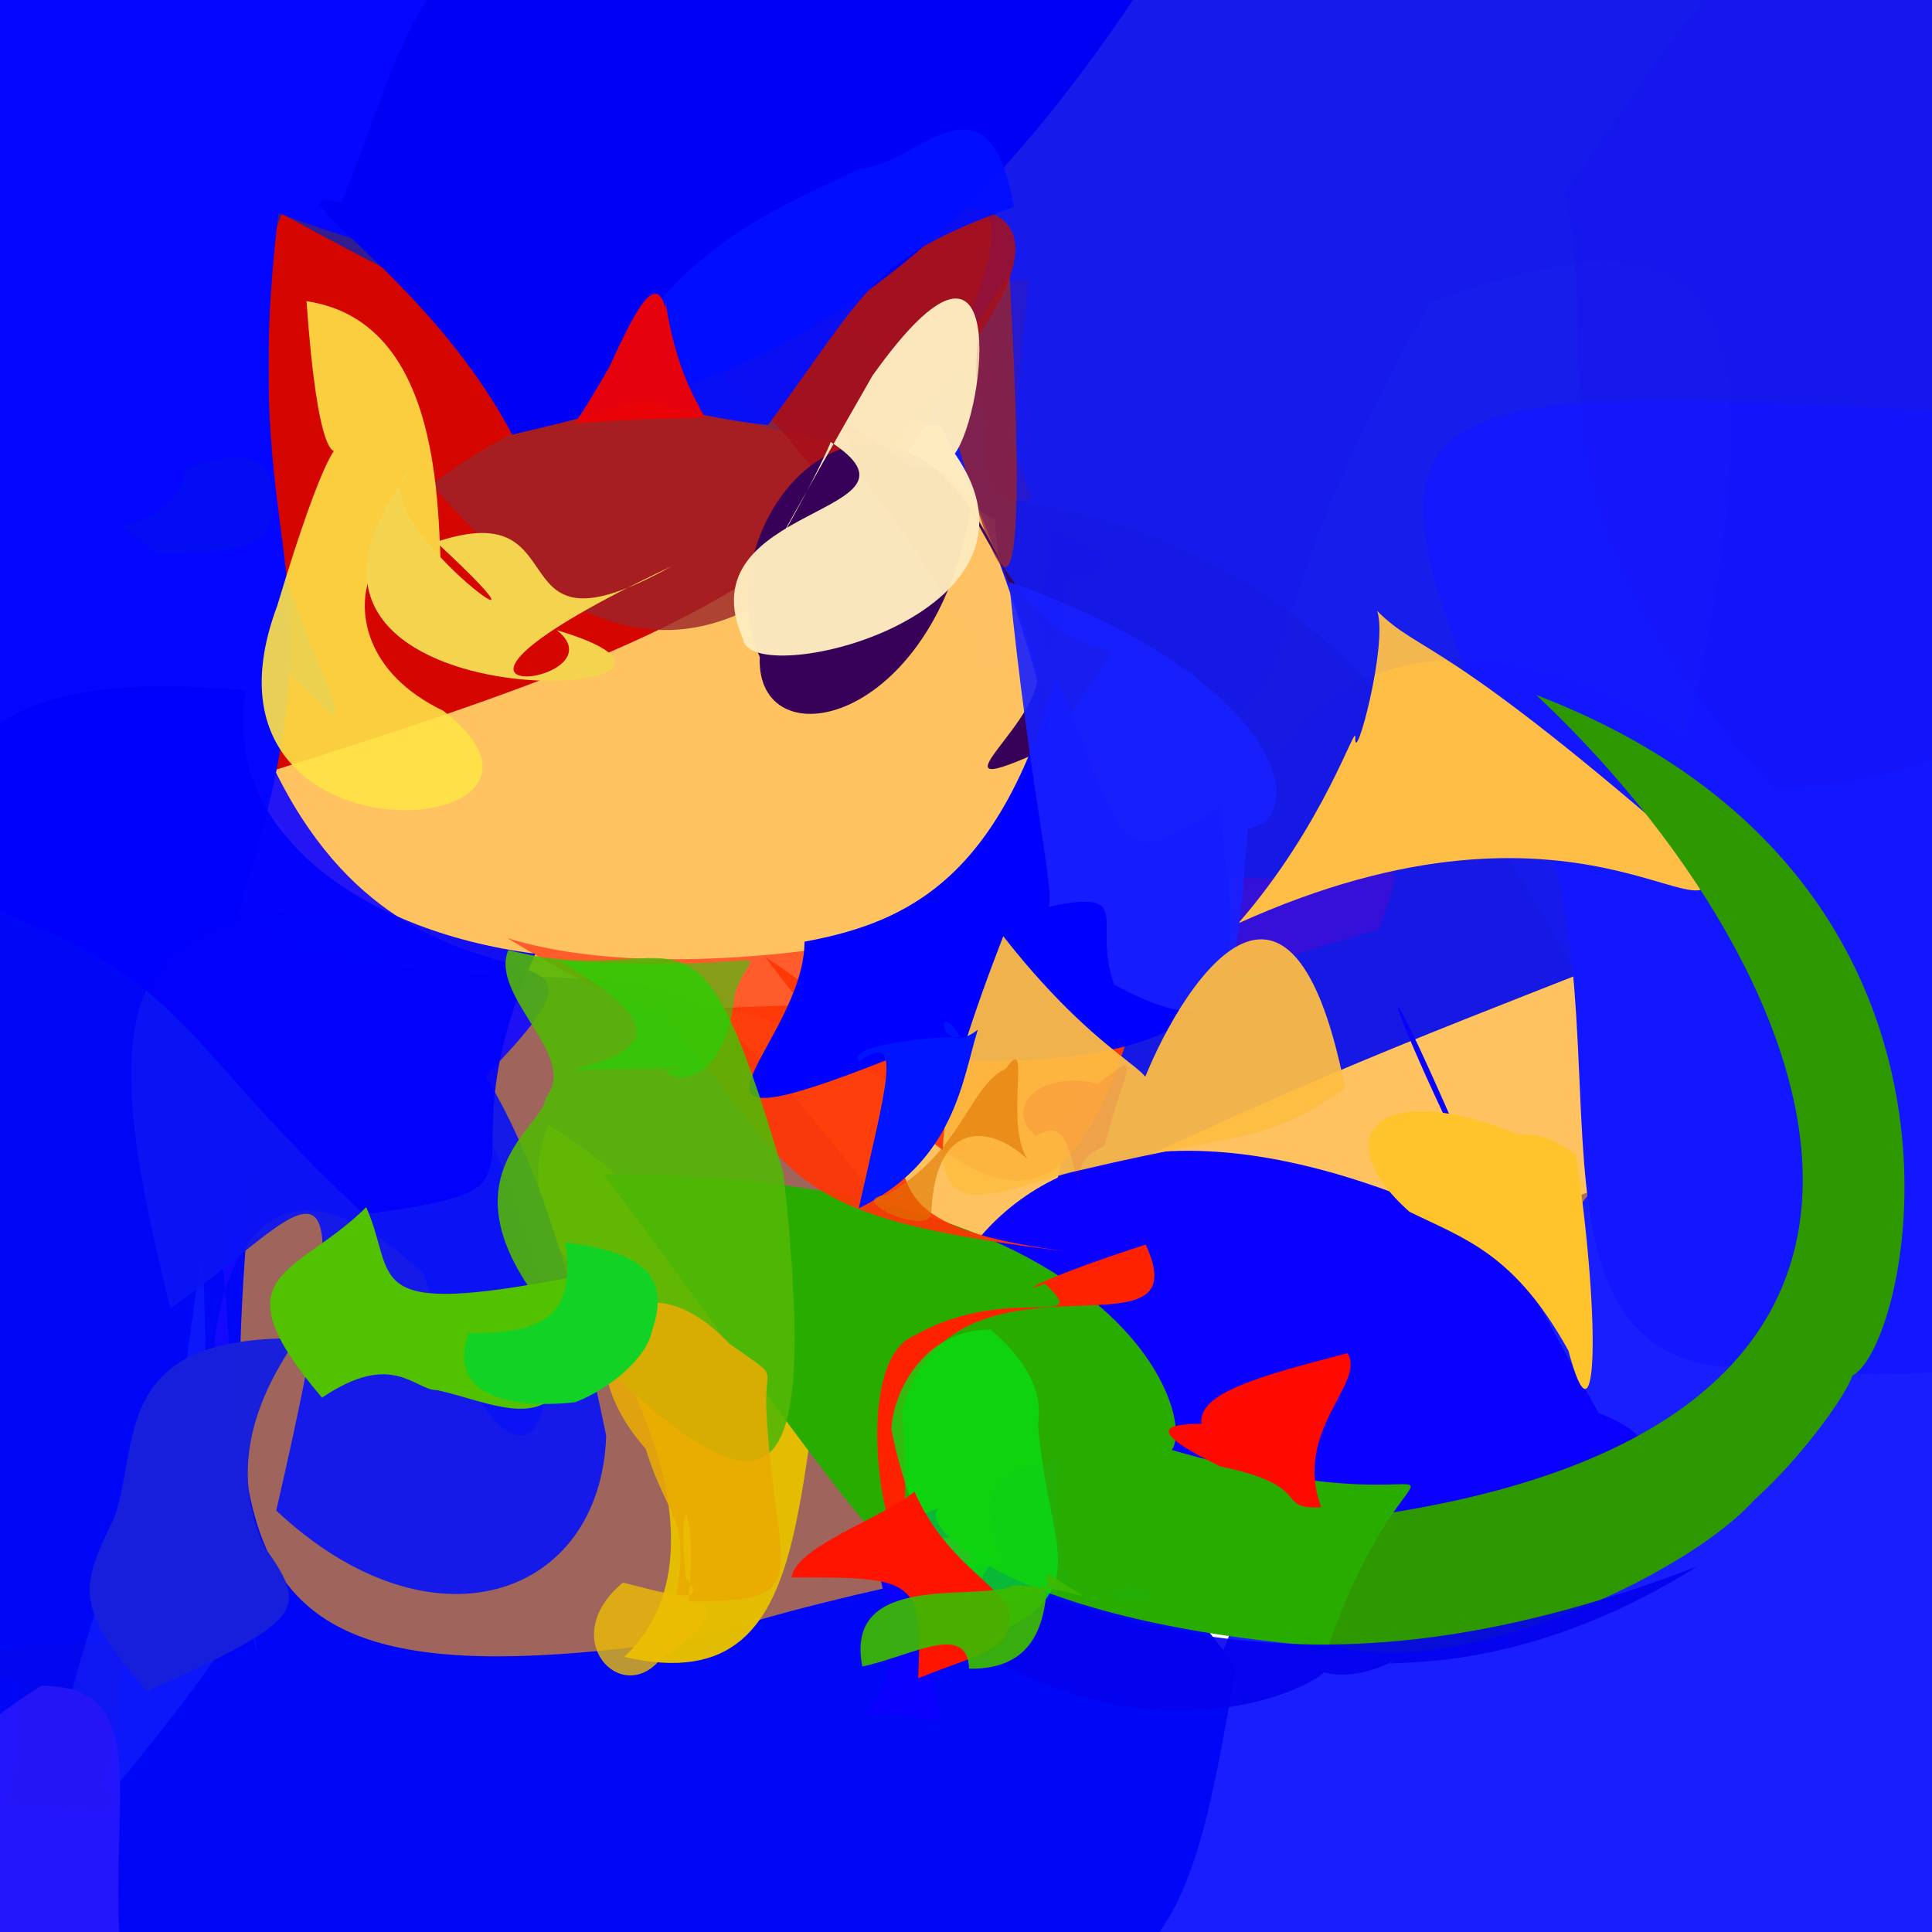 <?xml version="1.0" ?>
<svg height="512" style="background-color: rgb(255, 232, 209, 0.038)" version="1.1" width="512" xmlns="http://www.w3.org/2000/svg">
  <defs/>
  <g>
    <path d="M 534.264 450.719 C 547.255 517.626 549.134 525.647 395.955 530.962 C 326.779 563.2 297.874 563.2 292.699 535.371 C 345.691 345.146 389.417 300.14 496.64 309.231 C 562.12 316.22 562.15 338.738 534.264 450.719" fill="rgb(12, 17, 255)" opacity="0.945" stroke="rgb(0, 0, 0)" stroke-linecap="round" stroke-linejoin="round" stroke-opacity="1.0" stroke-width="0"/>
    <path d="M 327.612 441.786 C 308.251 548.546 312.07 552.756 3.683 516.394 C 106.572 237.822 180.987 240.313 -1.992 476.789 C -34.639 210.028 -23.28 189.03 81.778 252.758 C 217.722 275.312 147.55 210.302 327.612 441.786" fill="rgb(0, 7, 247)" opacity="0.997" stroke="rgb(0, 0, 0)" stroke-linecap="round" stroke-linejoin="round" stroke-opacity="1.0" stroke-width="0"/>
    <path d="M 436.79 294.943 C 351.201 419.747 273.816 404.32 185.426 434.223 C 35.658 456.097 59.744 404.976 75.164 219.177 C 10.942 163.245 33.952 156.952 58.357 132.911 C 268.323 131.933 337.442 90.268 436.79 294.943" fill="rgb(255, 158, 0)" opacity="0.623" stroke="rgb(0, 0, 0)" stroke-linecap="round" stroke-linejoin="round" stroke-opacity="1.0" stroke-width="0"/>
    <path d="M 271.484 6.367 C 256.989 163.373 188.103 166.008 -12.349 230.963 C -19.782 202.206 -18.798 186.757 -15.452 46.914 C -14.455 -15.253 -6.898 -19.759 66.353 -17.292 C 198.382 -24.702 222.612 -35.966 271.484 6.367" fill="rgb(213, 5, 0)" opacity="1.0" stroke="rgb(0, 0, 0)" stroke-linecap="round" stroke-linejoin="round" stroke-opacity="1.0" stroke-width="0"/>
    <path d="M 547.659 187.002 C 466.759 252.224 419.804 249.434 281.757 317.095 C 249.147 371.587 328.919 278.824 249.51 112.957 C 69.908 100.062 139.655 -14.652 487.776 -21.982 C 552.008 20.123 529.611 43.88 547.659 187.002" fill="rgb(12, 17, 234)" opacity="0.956" stroke="rgb(0, 0, 0)" stroke-linecap="round" stroke-linejoin="round" stroke-opacity="1.0" stroke-width="0"/>
    <path d="M 423.634 374.438 C 456.05 387.235 430.491 404.953 230.402 407.907 C 249.959 469.129 205.336 449.388 249.728 456.096 C 214.597 325.447 280.11 268.838 398.439 329.014 C 351.433 216.175 366.315 272.687 423.634 374.438" fill="rgb(9, 0, 255)" opacity="1.0" stroke="rgb(0, 0, 0)" stroke-linecap="round" stroke-linejoin="round" stroke-opacity="1.0" stroke-width="0"/>
    <path d="M 537.756 227.951 C 563.044 360.338 562.886 370.318 454.615 362.019 C 394.23 353.17 439.758 249.259 395.424 194.212 C 355.813 102.027 372.802 100.416 529.949 109.959 C 563.2 75.017 561.867 107.893 537.756 227.951" fill="rgb(19, 23, 255)" opacity="1.0" stroke="rgb(0, 0, 0)" stroke-linecap="round" stroke-linejoin="round" stroke-opacity="1.0" stroke-width="0"/>
    <path d="M 365.437 246.293 C 301.315 264.557 305.596 271.556 293.696 276.891 C 277.792 293.707 276.154 315.578 264.257 275.909 C 271.274 245.355 279.323 242.798 327.598 232.437 C 370.019 235.428 375.072 218.94 365.437 246.293" fill="rgb(114, 0, 193)" opacity="0.347" stroke="rgb(0, 0, 0)" stroke-linecap="round" stroke-linejoin="round" stroke-opacity="1.0" stroke-width="0"/>
    <path d="M 452.721 229.944 C 455.265 251.971 419.366 203.412 328.128 244.709 C 351.014 218.512 359.414 191.007 359.155 195.428 C 358.929 203.883 367.928 170.621 364.965 161.905 C 376.806 173.748 381.596 167.456 452.721 229.944" fill="rgb(255, 191, 70)" opacity="0.995" stroke="rgb(0, 0, 0)" stroke-linecap="round" stroke-linejoin="round" stroke-opacity="1.0" stroke-width="0"/>
    <path d="M 74.668 56.649 C 42.631 135.817 121.656 226.471 72.286 173.704 C 69.543 53.772 73.271 41.868 70.988 42.597 C 63.126 65.059 61.148 33.791 134.252 55.648 C 257.323 65.735 312.732 187.184 74.668 56.649" fill="rgb(16, 34, 173)" opacity="0.83" stroke="rgb(0, 0, 0)" stroke-linecap="round" stroke-linejoin="round" stroke-opacity="1.0" stroke-width="0"/>
    <path d="M 290.411 218.697 C 191.041 292.461 202.582 220.749 258.392 300.832 C 154.547 234.707 211.874 295.74 134.502 248.623 C 185.236 264.285 266.35 241.148 226.482 249.825 C 311.11 241.565 284.875 170.127 290.411 218.697" fill="rgb(255, 9, 0)" opacity="0.555" stroke="rgb(0, 0, 0)" stroke-linecap="round" stroke-linejoin="round" stroke-opacity="1.0" stroke-width="0"/>
    <path d="M 267.533 72.375 C 274.773 204.296 259.738 135.56 250.069 104.882 C 197.951 192.944 154.119 174.497 114.423 128.424 C 168.126 86.993 237.528 100.135 204.617 92.419 C 319.317 -13.575 220.491 146.018 267.533 72.375" fill="rgb(154, 37, 41)" opacity="0.803" stroke="rgb(0, 0, 0)" stroke-linecap="round" stroke-linejoin="round" stroke-opacity="1.0" stroke-width="0"/>
    <path d="M 226.978 318.904 C 206.732 380.496 222.978 452.423 165.411 439.089 C 192.39 414.02 169.138 365.419 154.518 346.46 C 183.468 358.827 130.395 334.375 145.344 297.991 C 227.765 351.072 156.287 388.294 226.978 318.904" fill="rgb(229, 189, 0)" opacity="0.987" stroke="rgb(0, 0, 0)" stroke-linecap="round" stroke-linejoin="round" stroke-opacity="1.0" stroke-width="0"/>
    <path d="M 537.811 64.438 C 563.2 146.568 563.2 204.038 470.107 209.207 C 399.744 131.449 425.881 96.722 414.577 50.838 C 438.482 18.103 443.872 4.929 475.304 -25.396 C 527.014 0.814 526.82 19.184 537.811 64.438" fill="rgb(24, 16, 241)" opacity="0.302" stroke="rgb(0, 0, 0)" stroke-linecap="round" stroke-linejoin="round" stroke-opacity="1.0" stroke-width="0"/>
    <path d="M 488.702 364.804 C 496.566 358.066 482.719 381.417 464.898 397.502 C 439.693 425.675 332.264 468.526 331.058 405.008 C 545.633 390.886 482.159 254.392 407.112 184.174 C 540.269 235.248 503.386 369.227 488.702 364.804" fill="rgb(45, 152, 0)" opacity="1.0" stroke="rgb(0, 0, 0)" stroke-linecap="round" stroke-linejoin="round" stroke-opacity="1.0" stroke-width="0"/>
    <path d="M 304.876 382.57 C 399.322 411.502 377.333 364.705 351.919 436.452 C 264.84 429.624 242.58 403.02 248.976 399.676 C 226.866 404.999 259.928 446.245 159.964 311.108 C 322.912 311.011 320.229 401.569 304.876 382.57" fill="rgb(40, 172, 0)" opacity="1.0" stroke="rgb(0, 0, 0)" stroke-linecap="round" stroke-linejoin="round" stroke-opacity="1.0" stroke-width="0"/>
    <path d="M 202.706 253.55 C 270.589 297.027 202.036 322.425 286.637 332.1 C 201.52 322.385 213.306 310.963 175.506 268.773 C 207.329 262.894 264.721 275.587 310.565 231.299 C 289.996 316.37 277.365 351.922 202.706 253.55" fill="rgb(255, 54, 6)" opacity="0.93" stroke="rgb(0, 0, 0)" stroke-linecap="round" stroke-linejoin="round" stroke-opacity="1.0" stroke-width="0"/>
    <path d="M 368.329 440.884 C 378.368 433.972 360.755 448.873 347.388 441.888 C 371.088 434.62 296.402 490.427 223.201 406.126 C 285.495 423.289 337.671 458.274 449.894 415.08 C 407.839 441.4 375.65 440.238 368.329 440.884" fill="rgb(5, 0, 237)" opacity="0.906" stroke="rgb(0, 0, 0)" stroke-linecap="round" stroke-linejoin="round" stroke-opacity="1.0" stroke-width="0"/>
    <path d="M 192.509 76.223 C 267.775 36.59 305.519 51.713 220.671 131.731 C 184.705 77.995 145.936 86.327 116.312 -1.554 C 153.822 -20.978 174.958 -13.886 214.774 -5.607 C 188.279 0.666 110.954 46.544 192.509 76.223" fill="rgb(169, 15, 26)" opacity="0.854" stroke="rgb(0, 0, 0)" stroke-linecap="round" stroke-linejoin="round" stroke-opacity="1.0" stroke-width="0"/>
    <path d="M 68.287 438.178 C 57.998 407.564 106.905 387.762 6.366 502.05 C 25.582 406.669 44.026 385.032 47.712 365.567 C 49.036 386.74 41.807 411.47 53.629 330.526 C 56.754 400.4 48.028 336.182 68.287 438.178" fill="rgb(12, 24, 250)" opacity="1.0" stroke="rgb(0, 0, 0)" stroke-linecap="round" stroke-linejoin="round" stroke-opacity="1.0" stroke-width="0"/>
    <path d="M 446.968 196.005 C 381.861 154.426 343.762 182.433 334.631 209.682 C 326.779 216.452 332.502 208.173 326.504 188.801 C 344.318 181.553 332.974 160.695 378.877 79.885 C 455.993 52.527 473.813 75.271 446.968 196.005" fill="rgb(36, 58, 214)" opacity="0.057" stroke="rgb(0, 0, 0)" stroke-linecap="round" stroke-linejoin="round" stroke-opacity="1.0" stroke-width="0"/>
    <path d="M 124.207 289.732 C 162.961 365.971 140.986 423.447 112.238 337.572 C 51.137 279.816 51.871 392.171 61.398 365.705 C 48.256 189.517 51.169 211.635 70.425 198.876 C 108.124 284.75 181.643 231.778 124.207 289.732" fill="rgb(21, 10, 255)" opacity="0.931" stroke="rgb(0, 0, 0)" stroke-linecap="round" stroke-linejoin="round" stroke-opacity="1.0" stroke-width="0"/>
    <path d="M 73.783 56.466 C 61.861 156.347 96.193 146.59 59.189 253.565 C -45.323 237.404 -37.609 165.283 -21.934 77.9 C -17.145 12.475 -17.701 -8.139 78.774 -38.201 C 155.688 27.337 194.11 101.479 73.783 56.466" fill="rgb(4, 6, 255)" opacity="1.0" stroke="rgb(0, 0, 0)" stroke-linecap="round" stroke-linejoin="round" stroke-opacity="1.0" stroke-width="0"/>
    <path d="M 301.574 -1.987 C 242.254 87.183 193.654 101.64 135.745 115.173 C 112.692 71.675 69.027 48.681 90.592 53.672 C 107.913 9.666 109.146 -9.87 144.706 -22.021 C 200.585 -26.136 247.955 -51.2 301.574 -1.987" fill="rgb(0, 0, 245)" opacity="1.0" stroke="rgb(0, 0, 0)" stroke-linecap="round" stroke-linejoin="round" stroke-opacity="1.0" stroke-width="0"/>
    <path d="M 278.025 198.092 C 309.721 147.042 290.061 200.176 257.201 135.099 C 247.555 192.79 200.233 201.772 201.346 174.133 C 183.352 132.528 247.504 69.869 274.355 176.553 C 279.677 189.636 240.909 215.227 278.025 198.092" fill="rgb(55, 0, 89)" opacity="1.0" stroke="rgb(0, 0, 0)" stroke-linecap="round" stroke-linejoin="round" stroke-opacity="1.0" stroke-width="0"/>
    <path d="M 160.646 380.466 C 159.258 423.311 114.549 439.118 73.206 400.309 C 99.141 287.83 81.427 321.657 45.18 346.745 C 24.783 266.239 30.9 239.874 94.563 240.962 C 102.468 271.169 134.392 252.105 160.646 380.466" fill="rgb(10, 20, 244)" opacity="0.92" stroke="rgb(0, 0, 0)" stroke-linecap="round" stroke-linejoin="round" stroke-opacity="1.0" stroke-width="0"/>
    <path d="M 268.699 54.839 C 230.517 68.565 230.629 75.993 203.561 112.622 C 188.407 111.15 178.44 107.687 159.669 104.853 C 175.401 66.174 208.007 54.426 227.964 44.647 C 242.537 44.184 261.826 15.942 268.699 54.839" fill="rgb(2, 14, 255)" opacity="0.94" stroke="rgb(0, 0, 0)" stroke-linecap="round" stroke-linejoin="round" stroke-opacity="1.0" stroke-width="0"/>
    <path d="M 141.879 252.75 C 114.957 312.612 153.023 314.163 96.458 321.818 C 45.461 274.191 51.543 260.778 -4.593 239.831 C -19.74 208.612 -14.978 175.221 65.248 183.007 C 58.508 219.06 94.088 246.618 141.879 252.75" fill="rgb(0, 0, 253)" opacity="0.921" stroke="rgb(0, 0, 0)" stroke-linecap="round" stroke-linejoin="round" stroke-opacity="1.0" stroke-width="0"/>
    <path d="M 117.835 158.275 C 107.891 121.519 75.829 168.42 117.526 188.393 C 162.126 223.052 46.537 232.396 73.476 160.521 C 99.624 73.406 87.129 164.164 81.231 79.82 C 123.105 86.024 114.48 151.842 117.835 158.275" fill="rgb(255, 228, 71)" opacity="0.903" stroke="rgb(0, 0, 0)" stroke-linecap="round" stroke-linejoin="round" stroke-opacity="1.0" stroke-width="0"/>
    <path d="M 323.617 213.345 C 323.4 244.756 349.838 287.658 236.315 280.394 C 168.281 307.458 213.068 277.203 213.214 249.553 C 241.293 244.377 264.767 232.229 279.85 179.487 C 298.234 221.443 294.385 234.164 323.617 213.345" fill="rgb(0, 0, 255)" opacity="1.0" stroke="rgb(0, 0, 0)" stroke-linecap="round" stroke-linejoin="round" stroke-opacity="1.0" stroke-width="0"/>
    <path d="M 253.05 120.216 C 283.101 163.528 198.753 183.112 196.936 169.412 C 180.948 133.134 250.008 136.625 220.16 117.129 C 213.879 132.43 186.333 177.946 231.226 99.54 C 267.862 48.153 261.466 108.482 253.05 120.216" fill="rgb(254, 235, 191)" opacity="0.975" stroke="rgb(0, 0, 0)" stroke-linecap="round" stroke-linejoin="round" stroke-opacity="1.0" stroke-width="0"/>
    <path d="M 303.625 329.827 C 319.058 363.259 252.467 325.456 239.124 373.615 C 244.429 453.919 219.348 363.034 242.401 353.912 C 267.125 339.824 290.136 352.709 276.916 340.18 C 269.881 343.107 273.658 339.554 303.625 329.827" fill="rgb(255, 34, 0)" opacity="1.0" stroke="rgb(0, 0, 0)" stroke-linecap="round" stroke-linejoin="round" stroke-opacity="1.0" stroke-width="0"/>
    <path d="M 32.389 523.407 C 19.609 522.991 10.693 527.821 0.673 530.555 C -9.364 527.744 -16.685 520.423 -19.786 509.913 C -24.864 491.309 -29.156 471.641 11.077 446.686 C 42.033 447.312 27.772 477.799 32.389 523.407" fill="rgb(35, 22, 253)" opacity="0.998" stroke="rgb(0, 0, 0)" stroke-linecap="round" stroke-linejoin="round" stroke-opacity="1.0" stroke-width="0"/>
    <path d="M 330.68 219.613 C 327.368 263.559 326.667 277.838 295.301 260.969 C 289.185 244.273 301.302 235.426 277.925 240.283 C 279.581 235.868 272.862 208.699 267.418 154.242 C 341.504 180.437 347.079 217.417 330.68 219.613" fill="rgb(24, 32, 255)" opacity="0.905" stroke="rgb(0, 0, 0)" stroke-linecap="round" stroke-linejoin="round" stroke-opacity="1.0" stroke-width="0"/>
    <path d="M 178.044 150.031 C 93.253 190.15 166.444 181.855 147.55 166.992 C 211.246 185.925 54.05 194.663 109.06 124.508 C 91.502 134.613 158.547 183.343 115.562 143.627 C 154.75 130.553 129.909 176.931 178.044 150.031" fill="rgb(244, 211, 78)" opacity="1.0" stroke="rgb(0, 0, 0)" stroke-linecap="round" stroke-linejoin="round" stroke-opacity="1.0" stroke-width="0"/>
    <path d="M 356.463 288.396 C 335.068 303.33 330.103 299.672 286.929 309.965 C 260.124 315.499 230.976 338.245 265.87 248.102 C 295.046 285.34 311.174 283.893 301.6 290.457 C 309.282 267.748 341.181 210.737 356.463 288.396" fill="rgb(254, 188, 66)" opacity="0.945" stroke="rgb(0, 0, 0)" stroke-linecap="round" stroke-linejoin="round" stroke-opacity="1.0" stroke-width="0"/>
    <path d="M 273.494 421.197 C 269.771 424.879 250.554 427.696 264.562 412.218 C 270.608 419.202 259.864 410.404 254.563 407.21 C 262.019 414.281 256.957 411.3 243.35 421.427 C 260.627 423.791 277.113 419.589 273.494 421.197" fill="rgb(0, 197, 0)" opacity="0.782" stroke="rgb(0, 0, 0)" stroke-linecap="round" stroke-linejoin="round" stroke-opacity="1.0" stroke-width="0"/>
    <path d="M 275.072 377.449 C 277.983 412.36 291.114 421.358 260.63 434.494 C 250.331 415.777 241.056 403.377 236.225 378.7 C 236.873 367.651 245.819 352.128 262.582 352.366 C 273.317 361.739 276.3 369.733 275.072 377.449" fill="rgb(12, 218, 19)" opacity="0.839" stroke="rgb(0, 0, 0)" stroke-linecap="round" stroke-linejoin="round" stroke-opacity="1.0" stroke-width="0"/>
    <path d="M 207.688 311.279 C 217.753 405.847 202.691 405.287 144.522 346.974 C 116.162 311.784 144.437 298.574 144.626 290.866 C 153.825 280.06 129.558 264.146 134.7 251.779 C 181.282 263.733 183.437 227.985 207.688 311.279" fill="rgb(83, 183, 5)" opacity="0.898" stroke="rgb(0, 0, 0)" stroke-linecap="round" stroke-linejoin="round" stroke-opacity="1.0" stroke-width="0"/>
    <path d="M 270.456 119.293 C 268.759 104.054 264.279 109.992 273.485 132.121 C 260.021 136.802 258.779 118.554 261.059 112.539 C 258.172 106.975 254.865 73.312 272.555 74.103 C 269.311 108.559 269.068 107.138 270.456 119.293" fill="rgb(139, 22, 45)" opacity="0.132" stroke="rgb(0, 0, 0)" stroke-linecap="round" stroke-linejoin="round" stroke-opacity="1.0" stroke-width="0"/>
    <path d="M 283.085 153.708 C 282.852 173.587 269.198 170.841 278.318 211.076 C 278.287 197.482 279.479 173.563 274.468 163.723 C 284.497 126.83 264.893 135.598 291.094 145.958 C 294.197 148.961 294.337 152.972 283.085 153.708" fill="rgb(18, 19, 255)" opacity="0.113" stroke="rgb(0, 0, 0)" stroke-linecap="round" stroke-linejoin="round" stroke-opacity="1.0" stroke-width="0"/>
    <path d="M 203.068 373.338 C 205.339 418.855 218.307 425.335 179.008 424.163 C 183.05 401.11 177.131 403.56 171.13 383.958 C 146.536 356.161 168.306 329.634 193.344 356.134 C 207.003 365.833 202.63 361.18 203.068 373.338" fill="rgb(233, 171, 3)" opacity="0.871" stroke="rgb(0, 0, 0)" stroke-linecap="round" stroke-linejoin="round" stroke-opacity="1.0" stroke-width="0"/>
    <path d="M 194.762 263.357 C 192.321 287.276 179.107 287.463 176.257 283.646 C 193.12 282.742 166.474 283.3 151.388 283.496 C 181.588 276.528 166.743 266.11 148.377 254.629 C 210.944 258.181 199.697 247.851 194.762 263.357" fill="rgb(27, 218, 6)" opacity="0.529" stroke="rgb(0, 0, 0)" stroke-linecap="round" stroke-linejoin="round" stroke-opacity="1.0" stroke-width="0"/>
    <path d="M 27.055 473.397 C 38.076 484.45 20.479 478.055 -8.355 477.33 C 0.761 485.453 4.135 481.994 5.392 445.954 C -8.228 442.196 -8.709 434.198 33.51 435.417 C 28.67 467.732 30.265 467.273 27.055 473.397" fill="rgb(30, 11, 174)" opacity="0.101" stroke="rgb(0, 0, 0)" stroke-linecap="round" stroke-linejoin="round" stroke-opacity="1.0" stroke-width="0"/>
    <path d="M 185.123 107.399 C 186.819 112.639 193.347 109.326 152.413 112.165 C 151.562 112.699 151.053 115.197 161.345 97.535 C 168.387 82.205 173.7 71.748 176.417 81.808 C 176.158 74.204 176.679 92.692 185.123 107.399" fill="rgb(236, 3, 6)" opacity="0.969" stroke="rgb(0, 0, 0)" stroke-linecap="round" stroke-linejoin="round" stroke-opacity="1.0" stroke-width="0"/>
    <path d="M 70.011 409.844 C 82.293 426.939 80.226 429.436 38.959 448.233 C 19.32 425.678 21.421 420.411 30.315 402.16 C 37.264 381.577 29.619 354.182 78.771 354.687 C 65.222 374.044 61.959 392.032 70.011 409.844" fill="rgb(24, 32, 220)" opacity="0.991" stroke="rgb(0, 0, 0)" stroke-linecap="round" stroke-linejoin="round" stroke-opacity="1.0" stroke-width="0"/>
    <path d="M 241.71 451.263 C 246.01 454.162 243.202 454.763 240.849 458.004 C 234.774 469.066 226.601 465.173 232.534 455.263 C 238.268 448.094 247.897 438.733 244.257 442.256 C 237.666 447.91 255.437 464.347 241.71 451.263" fill="rgb(7, 20, 207)" opacity="0.008" stroke="rgb(0, 0, 0)" stroke-linecap="round" stroke-linejoin="round" stroke-opacity="1.0" stroke-width="0"/>
    <path d="M 182.435 424.387 C 191.671 424.939 187.023 432.682 175.431 439.223 C 164.952 452.943 147.122 434.234 165.104 419.405 C 174.548 421.758 189.099 426.227 181.729 418.229 C 179.221 391.272 185.032 399.665 182.435 424.387" fill="rgb(237, 190, 4)" opacity="0.79" stroke="rgb(0, 0, 0)" stroke-linecap="round" stroke-linejoin="round" stroke-opacity="1.0" stroke-width="0"/>
    <path d="M 299.507 419.703 C 313.115 424.948 302.806 427.871 285.951 420.095 C 276.102 419.709 261.207 427.401 265.104 411.776 C 257.479 388.758 268.572 389.898 281.302 386.447 C 278.661 415.071 283.043 427.997 299.507 419.703" fill="rgb(6, 196, 71)" opacity="0.096" stroke="rgb(0, 0, 0)" stroke-linecap="round" stroke-linejoin="round" stroke-opacity="1.0" stroke-width="0"/>
    <path d="M 350.135 399.46 C 337.35 400.012 348.822 393.836 323.276 388.59 C 302.816 378.513 309.232 377.464 318.432 377.31 C 317.26 369.112 334.328 364.538 357.09 358.617 C 362.159 366.491 342.537 379.007 350.135 399.46" fill="rgb(255, 9, 0)" opacity="1.0" stroke="rgb(0, 0, 0)" stroke-linecap="round" stroke-linejoin="round" stroke-opacity="1.0" stroke-width="0"/>
    <path d="M 151.663 338.432 C 155.867 386.731 133.132 372.005 115.782 368.397 C 109.906 368.49 104.091 357.695 85.341 370.402 C 56.791 336.878 78.753 338.176 97.056 319.906 C 105.427 338.866 94.77 349.433 151.663 338.432" fill="rgb(82, 194, 0)" opacity="1.0" stroke="rgb(0, 0, 0)" stroke-linecap="round" stroke-linejoin="round" stroke-opacity="1.0" stroke-width="0"/>
    <path d="M 263.88 137.739 C 262.17 142.632 275.082 182.056 260.791 179.595 C 246.765 148.802 238.234 139.55 229.191 127.587 C 221.15 106.431 221.164 109.787 242.138 124.282 C 257.158 122.479 253.694 133.923 263.88 137.739" fill="rgb(254, 214, 159)" opacity="0.055" stroke="rgb(0, 0, 0)" stroke-linecap="round" stroke-linejoin="round" stroke-opacity="1.0" stroke-width="0"/>
    <path d="M 266.79 425.125 C 270.139 437.22 261.109 437.57 243.326 444.754 C 244.55 418.343 242.547 417.991 209.773 418.033 C 210.916 409.768 233.763 402.425 242.334 395.291 C 249.584 411.5 259.552 416.512 266.79 425.125" fill="rgb(255, 20, 0)" opacity="1.0" stroke="rgb(0, 0, 0)" stroke-linecap="round" stroke-linejoin="round" stroke-opacity="1.0" stroke-width="0"/>
    <path d="M 417.701 306 C 424.675 354.374 422.816 385.072 415.66 357.955 C 401.384 332.14 388.117 328.301 373.527 321.135 C 351.069 301.227 364.818 285.324 402.059 300.555 C 407.277 300.978 409.234 300.233 417.701 306" fill="rgb(255, 195, 44)" opacity="1.0" stroke="rgb(0, 0, 0)" stroke-linecap="round" stroke-linejoin="round" stroke-opacity="1.0" stroke-width="0"/>
    <path d="M 277.559 416.88 C 277.444 430.974 273.59 442.487 256.818 442.225 C 256.354 429.657 241.504 438.906 228.531 441.64 C 223.483 415.915 259.674 424.698 268.581 420.147 C 285.189 420.181 294.92 428.066 277.559 416.88" fill="rgb(60, 185, 0)" opacity="0.932" stroke="rgb(0, 0, 0)" stroke-linecap="round" stroke-linejoin="round" stroke-opacity="1.0" stroke-width="0"/>
    <path d="M 259.131 272.885 C 255.055 285.852 253.147 307.722 227.587 320.213 C 234.997 286.941 239.426 273.113 227.781 281.15 C 223.785 276.845 249.295 274.516 254.53 274.857 C 247.522 263.193 248.797 281.084 259.131 272.885" fill="rgb(0, 20, 255)" opacity="1.0" stroke="rgb(0, 0, 0)" stroke-linecap="round" stroke-linejoin="round" stroke-opacity="1.0" stroke-width="0"/>
    <path d="M 172.891 352.331 C 171.393 360.236 161.074 368.302 152.481 371.579 C 142.39 372.867 117.413 372.98 124.118 353.395 C 140.035 353.044 153.289 351.862 149.817 329.245 C 168.973 331.793 178.027 337.247 172.891 352.331" fill="rgb(17, 210, 37)" opacity="1.0" stroke="rgb(0, 0, 0)" stroke-linecap="round" stroke-linejoin="round" stroke-opacity="1.0" stroke-width="0"/>
    <path d="M 272.333 307.233 C 262.308 297.858 247.9 296.713 246.816 321.198 C 246.995 328.187 223.044 317.66 234.967 316.687 C 255.453 304.736 256.819 287.622 266.571 283.193 C 273.679 272.929 265.962 297.569 272.333 307.233" fill="rgb(222, 117, 0)" opacity="0.6" stroke="rgb(0, 0, 0)" stroke-linecap="round" stroke-linejoin="round" stroke-opacity="1.0" stroke-width="0"/>
    <path d="M 71.685 127.676 C 75.124 146.47 65.55 145.888 41.039 146.906 C 35.426 140.091 30.369 139.864 33.051 139.234 C 42.921 136.812 50.318 128.647 48.794 124.32 C 61.316 119.36 71.121 120.19 71.685 127.676" fill="rgb(4, 64, 156)" opacity="0.112" stroke="rgb(0, 0, 0)" stroke-linecap="round" stroke-linejoin="round" stroke-opacity="1.0" stroke-width="0"/>
    <path d="M 445.678 149.754 C 448.372 159.042 437.582 159.351 432.249 157.325 C 417.477 149.013 403.04 155.229 396.073 155.183 C 413.606 143.041 421.869 136.587 435.266 141.008 C 431.053 133.151 441.066 143.494 445.678 149.754" fill="rgb(7, 36, 176)" opacity="0.0" stroke="rgb(0, 0, 0)" stroke-linecap="round" stroke-linejoin="round" stroke-opacity="1.0" stroke-width="0"/>
    <path d="M 98.056 480.229 C 110.614 490.156 94.823 488.923 63.686 488.058 C 52.168 490.847 47.447 490.848 53.614 482.776 C 63.755 472.548 75.6 463.51 77.563 466.011 C 72.203 462.338 81.651 470.613 98.056 480.229" fill="rgb(5, 8, 219)" opacity="0.026" stroke="rgb(0, 0, 0)" stroke-linecap="round" stroke-linejoin="round" stroke-opacity="1.0" stroke-width="0"/>
    <path d="M 523.208 36.206 C 519.372 45.11 512.869 51.208 513.147 43.396 C 493.221 45.722 486.698 47.183 495.543 44.989 C 501.09 43.081 508.812 35.532 512.825 29.596 C 515.544 22.072 521.618 25.752 523.208 36.206" fill="rgb(16, 0, 239)" opacity="0.0" stroke="rgb(0, 0, 0)" stroke-linecap="round" stroke-linejoin="round" stroke-opacity="1.0" stroke-width="0"/>
    <path d="M 292.96 302.797 C 293.541 304.776 283.595 304.74 286.496 316.508 C 283.428 306.124 283.057 295.721 274.497 301.058 C 265.66 293.549 275.486 283.457 290.984 287.182 C 303.667 277.444 298.072 282.532 292.96 302.797" fill="rgb(212, 0, 54)" opacity="0.096" stroke="rgb(0, 0, 0)" stroke-linecap="round" stroke-linejoin="round" stroke-opacity="1.0" stroke-width="0"/>
    <path d="M 344.44 106.746 C 342.21 113.839 339.3 124.916 327.526 126.536 C 312.161 123.73 307.67 115.477 315.065 103.803 C 307.998 95.539 321.362 94.544 330.359 90.788 C 333.321 86.605 340.683 95.852 344.44 106.746" fill="rgb(15, 3, 235)" opacity="0.0" stroke="rgb(0, 0, 0)" stroke-linecap="round" stroke-linejoin="round" stroke-opacity="1.0" stroke-width="0"/>
  </g>
</svg>
